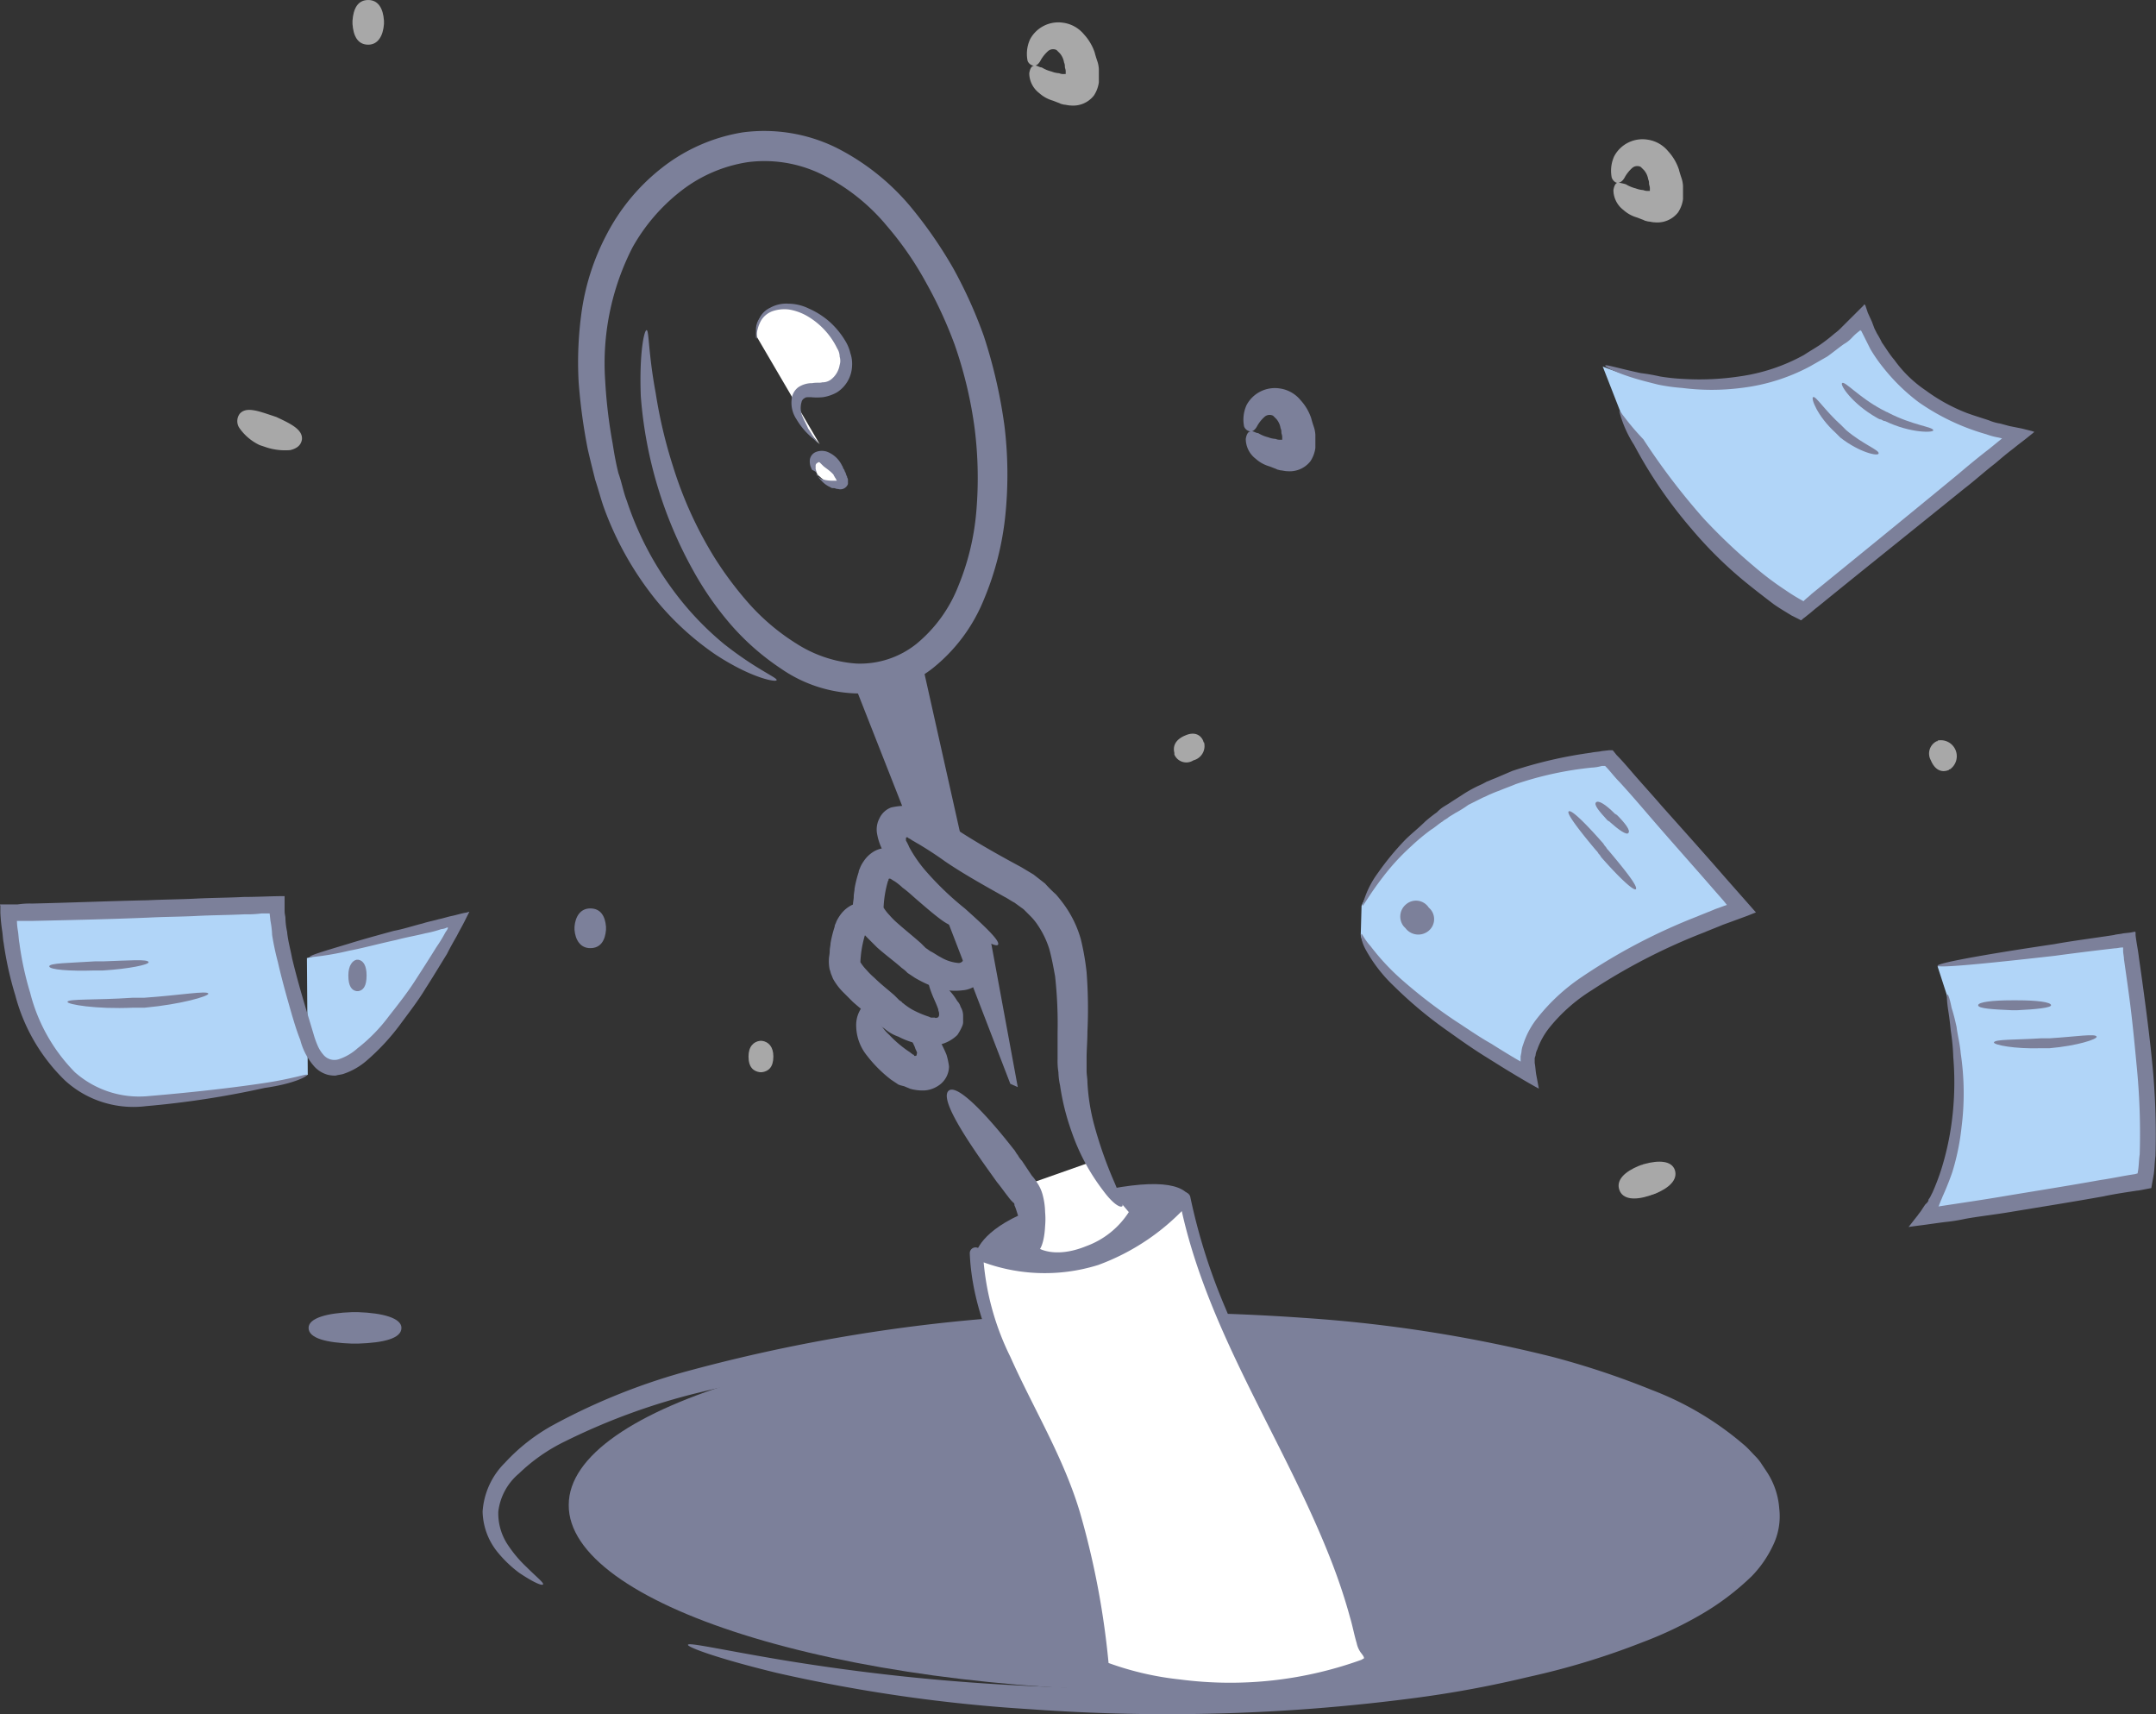 <svg xmlns="http://www.w3.org/2000/svg" width="200" height="158.972" viewBox="0 0 200 158.972">
  <rect x="0" y="0" width="200" height="158.972" fill="#333333" stroke="none"/>
  <g id="Group_11" data-name="Group 11" transform="translate(0.042 -29.118)">
    <path id="Path_85" data-name="Path 85" d="M132.15,77.682c.231,0,.462-.23.615-.537a3.354,3.354,0,0,1,.691-.844.718.718,0,0,1,.769-.077l.307.307a1.725,1.725,0,0,1,.384.844.827.827,0,0,1,.077.384c0,.153.077.23.077.46v.23h-.154a.974.974,0,0,1-.461-.077,2.251,2.251,0,0,1-.692-.153,3.332,3.332,0,0,1-.922-.384c-.23,0-.461-.23-.691-.153q-.346,0-.461.691a2.335,2.335,0,0,0,.922,1.842,3.2,3.2,0,0,0,1.23.69c.23.077.384.153.615.23l.153.077.307.077c.154,0,.385.077.615.077a2.443,2.443,0,0,0,2.153-.921,2.933,2.933,0,0,0,.461-1.228V77.989a2.729,2.729,0,0,0-.153-.767c-.077-.23-.154-.46-.231-.767a4.688,4.688,0,0,0-1-1.688,3.027,3.027,0,0,0-1.921-1.074,2.975,2.975,0,0,0-3.074,1.535,3.241,3.241,0,0,0-.231,1.995A.721.721,0,0,0,132.15,77.682Z" transform="translate(-16.168 -8.549)" fill="#7c809a"/>
    <path id="Path_86" data-name="Path 86" d="M135.2,30.8c.231,0,.462-.23.615-.537a3.358,3.358,0,0,1,.692-.844.717.717,0,0,1,.768-.077l.307.307a1.733,1.733,0,0,1,.385.844.835.835,0,0,1,.077.384c0,.153.077.23.077.46v.23h-.153a.978.978,0,0,1-.462-.077,2.246,2.246,0,0,1-.691-.153,3.322,3.322,0,0,1-.922-.384c-.231,0-.462-.23-.692-.153q-.345,0-.461.69a2.34,2.34,0,0,0,.922,1.842,3.2,3.2,0,0,0,1.23.691c.231.077.384.153.615.23l.154.077.307.077c.153,0,.384.077.615.077a2.442,2.442,0,0,0,2.152-.921,2.921,2.921,0,0,0,.461-1.228V31.106a2.729,2.729,0,0,0-.153-.767c-.077-.23-.154-.46-.231-.767a4.7,4.7,0,0,0-1-1.688,3.031,3.031,0,0,0-1.922-1.074,2.975,2.975,0,0,0-3.074,1.535,3.247,3.247,0,0,0-.231,1.995A.722.722,0,0,0,135.2,30.8Z" transform="translate(-39.304 4.417)" fill="#a8a8a8"/>
    <path id="Path_87" data-name="Path 87" d="M93.78,83.83a.766.766,0,0,0,.307.384,2.423,2.423,0,0,0,1.307.691c.307.077.922.23,1-.077.077-.23-.154-.614-.307-.844-.384-.691-1.153-1.611-2-1.535C93.472,82.526,93.472,83.217,93.78,83.83Z" transform="translate(-18.084 -10.9)" fill="#fff"/>
    <path id="Path_88" data-name="Path 88" d="M93.681,83.682a1.209,1.209,0,0,0-.077-.307v-.307c0-.153.077-.23.231-.307.077-.077.154,0,.231.077l.231.23c.154.153.538.384.845.691.077.077.154.153.154.23.077.077.077.153.154.23l.077.153s.077.153.077.077h-.538a3.307,3.307,0,0,1-.922-.153,2.926,2.926,0,0,1-.461-.384c.077-.153,0-.23,0-.23a.593.593,0,0,0,.077.23,1.77,1.77,0,0,0,.384.537,2.408,2.408,0,0,0,.845.614c.077.077.154.077.307.077s.154.077.384.077a.747.747,0,0,0,.922-.46v-.307a.461.461,0,0,0-.077-.307c0-.153-.077-.153-.077-.23l-.077-.23c-.077-.077-.077-.23-.154-.307s-.077-.23-.154-.307a2.564,2.564,0,0,0-1.383-1.3,1.489,1.489,0,0,0-1,0,.911.911,0,0,0-.615.767,1.494,1.494,0,0,0,.077.614c.077.153.077.23.154.307A1.713,1.713,0,0,1,93.681,83.682Z" transform="translate(-17.985 -10.751)" fill="#7c809a"/>
    <path id="Path_89" data-name="Path 89" d="M86.96,67.861c-.307-1.842,1.153-3.146,3.151-2.916a6.934,6.934,0,0,1,4.919,4.067c.692,1.918-.384,3.606-2.229,3.606a3.645,3.645,0,0,0-1.307.077c-.845.23-1,1.3-.615,2.3A10.9,10.9,0,0,0,92.8,77.836" transform="translate(-16.798 -7.514)" fill="#fff"/>
    <path id="Path_90" data-name="Path 90" d="M92.792,77.883l-.154-.153c-.077-.153-.231-.307-.384-.537s-.307-.537-.538-.844c-.154-.384-.384-.767-.538-1.151a1.933,1.933,0,0,1-.077-1.3.54.54,0,0,1,.307-.384c.077-.077.231-.077.538-.077a5.731,5.731,0,0,0,1.153,0,3.787,3.787,0,0,0,1.307-.46,3.035,3.035,0,0,0,1.383-2.455,2.978,2.978,0,0,0-.154-1.151,3.852,3.852,0,0,0-.384-1,7.678,7.678,0,0,0-1.537-1.918,7.4,7.4,0,0,0-1.921-1.228,4.413,4.413,0,0,0-1.921-.46,3.065,3.065,0,0,0-1.691.384,2.094,2.094,0,0,0-1,1,1.855,1.855,0,0,0-.307,1v.614c0,.153,0,.23.077.23v-.23a1.9,1.9,0,0,1,.077-.614,2.947,2.947,0,0,1,.384-.921,2.06,2.06,0,0,1,1-.767,3.4,3.4,0,0,1,1.537-.153,5.02,5.02,0,0,1,1.691.614,7,7,0,0,1,2.767,2.992,1.478,1.478,0,0,1,.231.767,1.3,1.3,0,0,1,0,.767,2.144,2.144,0,0,1-.845,1.381,1.3,1.3,0,0,1-.769.23c-.231.077-.538,0-.922.077a2.3,2.3,0,0,0-1.307.384,1.578,1.578,0,0,0-.615,1.151A2.753,2.753,0,0,0,90.64,75.5a6.675,6.675,0,0,0,1.614,1.842Z" transform="translate(-16.789 -7.484)" fill="#7c809a"/>
    <path id="Path_91" data-name="Path 91" d="M120.837,216.178c30.666,0,55.568-7.98,55.568-17.111s-24.825-16.5-55.491-16.573c-30.666,0-55.567,7.289-55.567,16.42C65.269,208.045,90.094,216.1,120.837,216.178Z" transform="translate(-12.631 -30.226)" fill="#7c809a"/>
    <path id="Path_92" data-name="Path 92" d="M61.05,205.938c.077-.153-.538-.613-1.537-1.611a11.451,11.451,0,0,1-1.691-1.995,5.255,5.255,0,0,1-.922-3.146,5.453,5.453,0,0,1,1.921-3.53,16.473,16.473,0,0,1,4.3-2.993,59.789,59.789,0,0,1,12.451-4.526,162.822,162.822,0,0,1,34.97-4.527,178.7,178.7,0,0,1,21.058.537,137.891,137.891,0,0,1,22.442,3.607,56.7,56.7,0,0,1,8.839,2.916,27.414,27.414,0,0,1,7.686,4.527,10.344,10.344,0,0,1,.922.921c.153.153.231.307.384.46a1.236,1.236,0,0,1,.307.537,4.58,4.58,0,0,1,.769,2.072,5.422,5.422,0,0,1-1.768,4.066,15.973,15.973,0,0,1-4.227,3.146,35.989,35.989,0,0,1-4.919,2.3,82.413,82.413,0,0,1-10.222,3.146,96.541,96.541,0,0,1-10.068,1.918,186,186,0,0,1-35.277,1.612,195.128,195.128,0,0,1-23.441-2.456c-5.457-.921-8.454-1.611-8.531-1.38s2.844,1.3,8.224,2.608a146.087,146.087,0,0,0,23.6,3.376,175.826,175.826,0,0,0,35.815-1.074,100.724,100.724,0,0,0,10.3-1.919,69.822,69.822,0,0,0,10.607-3.223,35.928,35.928,0,0,0,5.226-2.455,24.171,24.171,0,0,0,4.918-3.683,10.413,10.413,0,0,0,1.922-2.762,6.18,6.18,0,0,0,.615-3.53,7.082,7.082,0,0,0-1.153-3.376l-.461-.691a4.267,4.267,0,0,0-.538-.691c-.385-.383-.769-.844-1.153-1.151a28.823,28.823,0,0,0-8.531-5.064,76.5,76.5,0,0,0-9.222-3.069,130.849,130.849,0,0,0-22.98-3.606,202.8,202.8,0,0,0-21.443-.384,154.524,154.524,0,0,0-35.431,5.218,58.15,58.15,0,0,0-12.758,5.064,17.5,17.5,0,0,0-4.534,3.53,7.026,7.026,0,0,0-2.075,4.527,6.162,6.162,0,0,0,1.383,3.76,11.235,11.235,0,0,0,2,1.918C60.2,205.785,60.973,206.092,61.05,205.938Z" transform="translate(-10.717 -29.884)" fill="#7c809a"/>
    <path id="Path_93" data-name="Path 93" d="M72.782,63.384c-.231,0-.692,2.148-.538,6.138a39.279,39.279,0,0,0,4.919,16.266,29.561,29.561,0,0,0,3.3,4.757,23.107,23.107,0,0,0,4.765,4.22,12.924,12.924,0,0,0,6.687,2.3,10.975,10.975,0,0,0,7.378-2.3,15.679,15.679,0,0,0,4.765-6.368,27.269,27.269,0,0,0,2-7.826,37.391,37.391,0,0,0-.077-8.287,46.964,46.964,0,0,0-1.922-8.363,42.452,42.452,0,0,0-2.843-6.292,40.68,40.68,0,0,0-4-5.755,21.776,21.776,0,0,0-6.917-5.448A15.194,15.194,0,0,0,81.7,45.045a16.371,16.371,0,0,0-7.609,3.376,18.866,18.866,0,0,0-5,6.062,21.945,21.945,0,0,0-2.306,6.982,33.636,33.636,0,0,0-.307,6.752,52.667,52.667,0,0,0,.845,6.215c.231,1,.461,1.918.692,2.839.307.921.538,1.842.845,2.685A29.87,29.87,0,0,0,73.7,88.474a26.39,26.39,0,0,0,5.457,4.988c3.382,2.225,5.687,2.608,5.687,2.379.077-.23-1.921-1-4.919-3.377A28.054,28.054,0,0,1,75.165,87.4a29.388,29.388,0,0,1-4.227-8.21c-.307-.767-.461-1.688-.769-2.532-.231-.921-.384-1.765-.538-2.762a46.571,46.571,0,0,1-.692-5.831,23.577,23.577,0,0,1,2.536-12.353,17.373,17.373,0,0,1,4.381-5.141,13.379,13.379,0,0,1,6.3-2.762,12.071,12.071,0,0,1,6.917,1.151,18.466,18.466,0,0,1,5.995,4.757,30.08,30.08,0,0,1,3.612,5.218,40.009,40.009,0,0,1,2.69,5.831,39.18,39.18,0,0,1,1.844,7.75,36.691,36.691,0,0,1,.154,7.673,23.25,23.25,0,0,1-1.691,6.982,13.139,13.139,0,0,1-3.843,5.294,8.383,8.383,0,0,1-5.61,1.842,11.855,11.855,0,0,1-5.534-1.842,20.267,20.267,0,0,1-4.381-3.683,33.037,33.037,0,0,1-3.228-4.3,36.686,36.686,0,0,1-3.843-8.44,44.733,44.733,0,0,1-1.614-6.829C72.936,65.532,73.013,63.384,72.782,63.384Z" transform="translate(-12.842 -3.65)" fill="#7c809a"/>
    <path id="Path_94" data-name="Path 94" d="M148.336,210.744c1.076-.383-.154-1.151-.307-2-3.075-14.118-13.835-27.085-16.525-41.279a21.985,21.985,0,0,1-8.377,5.754c-5.149,1.841-10.913-.614-10.913-.614.231,7.136,4.689,13.427,7.532,19.95,2.075,4.757,3.766,13.2,4.227,18.414A35.562,35.562,0,0,0,148.336,210.744Z" transform="translate(-21.684 -27.323)" fill="#fff"/>
    <path id="Path_95" data-name="Path 95" d="M148.494,211.168c1.153-.537.538-1.458.077-2.3a17.584,17.584,0,0,1-.615-2.149c-.231-.767-.384-1.535-.615-2.225a62.1,62.1,0,0,0-3.536-8.824c-2.767-5.985-6.071-11.816-8.608-17.955a54.955,54.955,0,0,1-3.3-10.436.619.619,0,0,0-1-.23,19.262,19.262,0,0,1-7.993,5.524,15.313,15.313,0,0,1-10.76-.537.539.539,0,0,0-.691.537c.231,5.678,2.921,10.742,5.38,15.653a54.537,54.537,0,0,1,3.228,7.213,59.684,59.684,0,0,1,1.844,7.289,72.9,72.9,0,0,1,1.23,8.21.507.507,0,0,0,.461.537,27.255,27.255,0,0,0,7.379,1.765,38.206,38.206,0,0,0,17.37-1.995c.692-.23.384-1.381-.307-1.075a35.873,35.873,0,0,1-17.062,1.919A27.991,27.991,0,0,1,123.9,210.4c.154.153.307.383.462.537a76.174,76.174,0,0,0-2.69-14.348c-1.537-5.141-4.3-9.591-6.456-14.425a24.7,24.7,0,0,1-2.536-9.591c-.231.153-.462.384-.691.537a16.6,16.6,0,0,0,11.375.537,20.977,20.977,0,0,0,8.531-5.832c-.307-.077-.615-.153-1-.23,2.383,12.123,9.838,22.405,14.218,33.837.615,1.611,1.153,3.223,1.614,4.911.231.766.384,1.611.615,2.379a2.291,2.291,0,0,0,.307.767c.077.153.538.613.307.69C147.187,210.478,147.8,211.475,148.494,211.168Z" transform="translate(-21.534 -27.211)" fill="#7c809a"/>
    <path id="Path_96" data-name="Path 96" d="M112.516,172.7c-.231-.077-.384-.307-.307-.461.307-.844,1.69-3.069,7.608-4.68,7.455-2.072,10.837-1.918,11.99-.691C132.883,168.024,123.506,176.157,112.516,172.7Z" transform="translate(-21.679 -27.034)" fill="#7c809a"/>
    <path id="Path_97" data-name="Path 97" d="M119.023,171.4s1.537,1.075,4.534-.153a7.915,7.915,0,0,0,3.92-3.146l-3.843-4.527-5.226,1.842-.385,1Z" transform="translate(-22.806 -26.57)" fill="#fff"/>
    <path id="Path_98" data-name="Path 98" d="M112,135.377c.23-.307-.923-1.458-3.075-3.376a28.238,28.238,0,0,1-3.536-3.376,12.377,12.377,0,0,1-1.614-2.3,4.513,4.513,0,0,0-.307-.614v-.153c0-.077,0-.153.077-.153s.077,0,.154.077l.153.077.231.153c.154.077.384.23.538.307.768.461,1.614,1,2.459,1.611,1.691,1.151,3.612,2.225,5.534,3.3.307.153.615.383.922.537l.845.614.692.691a5.391,5.391,0,0,1,.615.767,8.489,8.489,0,0,1,1.076,2.225c.231.844.385,1.688.538,2.532a40.067,40.067,0,0,1,.231,5.218v2.455a6.615,6.615,0,0,0,.077,1.228,6.719,6.719,0,0,0,.154,1.227,22,22,0,0,0,1.076,4.3,19.227,19.227,0,0,0,2.921,5.448c.846,1.151,1.537,1.611,1.768,1.457.154-.153-.153-.844-.691-2.148a38.379,38.379,0,0,1-1.922-5.448,19.039,19.039,0,0,1-.615-3.913c0-.384-.077-.691-.077-1.075v-1.151c0-.767.077-1.611.077-2.455a44.734,44.734,0,0,0-.077-5.524,23.35,23.35,0,0,0-.538-3.069,10.18,10.18,0,0,0-1.46-3.069,13.147,13.147,0,0,0-.845-1.075,12,12,0,0,1-1-1c-.384-.307-.691-.537-1.076-.844l-1.153-.691c-2-1.074-3.766-2.072-5.457-3.146a29.074,29.074,0,0,0-2.613-1.535c-.231-.153-.462-.23-.692-.383l-.384-.154-.538-.23c-.23-.077-.461-.077-.615-.153l-.307-.077h-.307a5.957,5.957,0,0,0-1.153.153,1.952,1.952,0,0,0-1.076,1,2.211,2.211,0,0,0-.231,1.381,5.331,5.331,0,0,0,.462,1.458,4.163,4.163,0,0,0,.461.844,12.6,12.6,0,0,0,2.152,2.608,18.173,18.173,0,0,0,4.227,3.223C110.382,134.84,111.766,135.608,112,135.377Z" transform="translate(-19.469 -18.634)" fill="#7c809a"/>
    <path id="Path_99" data-name="Path 99" d="M109.019,155.183c-.845.614,1,3.683,3.69,7.442a81831.763,81831.763,0,0,1,.768,1.075c.385.46.692.921,1,1.3a3.815,3.815,0,0,0,.537.614s.077,0,.077.23c.153.307.23.691.384,1.075.077.383.231.767.307,1.074.384,1.381.691,2.225,1.23,2.225.462,0,.846-.921.922-2.455a7.359,7.359,0,0,0,0-1.3,6.738,6.738,0,0,0-.231-1.611,3.683,3.683,0,0,0-.537-1.151,4.219,4.219,0,0,0-.462-.614l-.922-1.381a2.3,2.3,0,0,1-.384-.537c-.154-.153-.231-.383-.385-.537C112.248,157.1,109.788,154.646,109.019,155.183Z" transform="translate(-21.027 -24.936)" fill="#7c809a"/>
    <path id="Path_100" data-name="Path 100" d="M99.86,145.1c-.23-.153-.461-.077-.845.307a2.818,2.818,0,0,0-.615,1.918,4.462,4.462,0,0,0,1,2.685,12.2,12.2,0,0,0,2.229,2.225l.692.461.23.077.307.077c.154.077.385.153.538.23a4.248,4.248,0,0,0,1.384.154,2.576,2.576,0,0,0,1.153-.384,2.155,2.155,0,0,0,1.076-1.841,6.82,6.82,0,0,0-.23-1.075c-.154-.383-.307-.691-.462-1a2.122,2.122,0,0,0-.461-.614c-.154-.153-.231-.307-.385-.46-1.076-1.075-2.075-1.228-2.305-.844s.153,1.074.615,2.071c.077.153.077.231.153.384s.154.307.077.383c0,.153,0,.153-.077.153-.077.077-.231,0-.153-.077H103.7a3.13,3.13,0,0,1-.307-.23,10.592,10.592,0,0,1-1.921-1.611,4.521,4.521,0,0,1-1-1.3,6.4,6.4,0,0,1-.308-1.151C100.168,145.486,100.091,145.179,99.86,145.1Z" transform="translate(-19.016 -22.989)" fill="#7c809a"/>
    <path id="Path_101" data-name="Path 101" d="M104.557,140.75c.384-.307-.231-1.611-1.69-3.607-.385-.461-.769-1-1.307-1.535a8.789,8.789,0,0,0-.846-.844,3.346,3.346,0,0,0-.537-.461c-.231-.23-.616-.307-.923-.537A2.374,2.374,0,0,0,97.1,134a2.948,2.948,0,0,0-.845.844,3.313,3.313,0,0,0-.307.537c-.077.23-.154.307-.154.46a11.227,11.227,0,0,0-.384,1.535c0,.231-.077.461-.077.767,0,.231-.077.537-.077.767a3.727,3.727,0,0,0,.077.921c.077.154.077.307.154.461l.154.383a5.654,5.654,0,0,0,.922,1.228l.922.921c.692.614,1.383,1.151,2,1.688.154.154.307.231.462.384l.231.23c.077.077.23.153.307.23a3.88,3.88,0,0,0,1.23.691,6.967,6.967,0,0,0,2.536.767,2.1,2.1,0,0,0,.691,0c.231,0,.462-.077.769-.077a3.477,3.477,0,0,0,1.46-.844,4.59,4.59,0,0,0,.461-.844.965.965,0,0,0,.077-.461v-.46a1.548,1.548,0,0,0-.231-.844,1.24,1.24,0,0,0-.307-.537,5.477,5.477,0,0,0-1.153-1.381c-.691-.613-1.23-.844-1.46-.613-.153.153,0,.69.307,1.457.154.384.384.845.538,1.3,0,.153.077.23.077.384v.153c0,.077-.077.23-.153.23s-.154.077-.231,0h-.231a.463.463,0,0,1-.307-.077,9.227,9.227,0,0,1-1.614-.691,6.569,6.569,0,0,1-.769-.537c-.077-.077-.153-.077-.153-.153l-.231-.153-.462-.461c-.615-.537-1.306-1.074-1.844-1.611a7.166,7.166,0,0,1-.768-.767,4.185,4.185,0,0,1-.538-.691,10.266,10.266,0,0,1,.384-2.379.267.267,0,0,1,.077-.153v-.077a.075.075,0,0,1,.077-.077h.077c.154.077.231.153.384.23a5.449,5.449,0,0,1,.769.614c.538.384,1,.844,1.46,1.228C103.1,140.136,104.249,140.98,104.557,140.75Z" transform="translate(-18.408 -20.784)" fill="#7c809a"/>
    <path id="Path_102" data-name="Path 102" d="M107.319,134.473c.384-.307-.231-1.611-1.691-3.607-.384-.46-.769-1-1.306-1.535a8.878,8.878,0,0,0-.846-.844,3.352,3.352,0,0,0-.538-.46c-.231-.231-.615-.307-.922-.537a2.379,2.379,0,0,0-2.152.23,2.957,2.957,0,0,0-.846.844,3.376,3.376,0,0,0-.307.537c-.077.23-.154.307-.154.461a11.178,11.178,0,0,0-.384,1.535c0,.23-.077.46-.077.767,0,.23-.077.537-.077.767a3.73,3.73,0,0,0,.077.921c.077.153.077.307.154.46l.154.384a5.646,5.646,0,0,0,.922,1.227l.922.921c.769.69,1.614,1.3,2.306,1.918a3.3,3.3,0,0,1,.537.461l.692.46a11.506,11.506,0,0,0,1.383.691,5.633,5.633,0,0,0,3,.461,2.472,2.472,0,0,0,2.306-2.379,2.723,2.723,0,0,0-.153-.767,5.38,5.38,0,0,0-.231-.614,1.962,1.962,0,0,0-.538-.767,6.024,6.024,0,0,0-1-1c-.615-.614-1.076-.767-1.23-.537-.154.153-.077.537.23,1.228.154.307.307.69.462,1.074s.307.921.231,1a.526.526,0,0,1-.385.23,3.789,3.789,0,0,1-1.69-.537c-.307-.153-.615-.384-.922-.537-.154-.077-.307-.23-.462-.307l-.461-.461c-.692-.614-1.46-1.227-2.153-1.841a7.331,7.331,0,0,1-.768-.767,4.267,4.267,0,0,1-.538-.691,10.288,10.288,0,0,1,.384-2.379.267.267,0,0,1,.077-.153v-.077a.075.075,0,0,1,.077-.077h.077c.154.077.231.154.384.231a5.335,5.335,0,0,1,.769.614c.538.383,1,.844,1.46,1.227C105.859,133.783,107.012,134.7,107.319,134.473Z" transform="translate(-18.942 -19.572)" fill="#7c809a"/>
    <path id="Path_103" data-name="Path 103" d="M97.543,106.45l5.765,14.655,5,2.379-4.227-18.876S102.232,106.6,97.543,106.45Z" transform="translate(-18.85 -15.181)" fill="#7c809a"/>
    <path id="Path_104" data-name="Path 104" d="M108.022,133.423l6.532,16.957.692.307-2.537-13.734Z" transform="translate(-20.874 -20.747)" fill="#7c809a"/>
    <path id="Path_105" data-name="Path 105" d="M213.558,140.367l17.754-2.379s2.767,16.65,1.46,22.405c-11.6,2.149-20.444,3.3-20.444,3.3s5.457-6.6,2.075-20.717" transform="translate(-33.864 -21.629)" fill="#b1d5f8"/>
    <path id="Path_106" data-name="Path 106" d="M214.13,142.773c-.077,0-.077.537.077,1.535q.116.691.231,1.842a20.477,20.477,0,0,1,.231,2.455,28.155,28.155,0,0,1-.231,6.6,26.025,26.025,0,0,1-.922,3.913,21.3,21.3,0,0,1-.768,2q-.116.23-.231.461l-.154.23v.077c0,.077-.077.077-.077.153l-.231.23-.307.461c-.077.153-.231.307-.384.537-.307.383-.538.691-.846,1.074.462-.077,1.153-.153,1.691-.23s1.076-.153,1.69-.231a16.687,16.687,0,0,0,1.922-.307c1.306-.23,2.69-.383,4.073-.614,2.767-.46,5.688-.921,8.686-1.458,1.075-.23,2.152-.383,3.151-.537.154,0,.846-.153,1.306-.231l.231-1.3c.077-.537.077-1.075.154-1.688a66.583,66.583,0,0,0-.231-7.9c-.231-2.532-.538-4.91-.846-7.212-.153-1.151-.307-2.225-.461-3.3-.077-.691-.231-1.381-.307-2.072v-.23a.075.075,0,0,0-.077-.077l-.384.077-.691.077c-.307.077-.615.077-.846.153-2,.307-3.843.537-5.534.844-6.763,1-10.837,1.765-10.837,2s4.15-.153,10.914-.921q2.535-.346,5.533-.691c.231,0,.462-.077.691-.077h.077v.307c0,.23.077.537.077.767.153,1.075.307,2.149.462,3.3.307,2.225.537,4.68.768,7.136a63.019,63.019,0,0,1,.231,7.672c-.077.537-.077,1.075-.154,1.535-.077.384,0,.231-.077.231,0,0,.077,0-.231.077-1.076.153-2.075.383-3.151.537-3,.537-5.918,1-8.685,1.458-2.229.384-4.381.691-6.38,1a.27.27,0,0,0,.077-.154l.153-.383c.077-.153.154-.384.231-.537.307-.691.615-1.458.846-2.149a22.1,22.1,0,0,0,.846-4.143,24.949,24.949,0,0,0-.077-6.829c-.077-.921-.307-1.765-.384-2.455-.153-.691-.307-1.3-.462-1.765C214.361,143.234,214.207,142.773,214.13,142.773Z" transform="translate(-33.515 -21.427)" fill="#7c809a"/>
    <path id="Path_107" data-name="Path 107" d="M144.772,131.123s4.918-12.046,22.826-13.581l12.3,13.965s-21.981,7.442-19.752,15.422c-15.218-8.747-15.448-13.12-15.448-13.12" transform="translate(-18.51 -17.999)" fill="#b1d5f8"/>
    <path id="Path_108" data-name="Path 108" d="M144.782,133.529c-.077,0-.077.614.384,1.458a13.794,13.794,0,0,0,2.613,3.377,38.714,38.714,0,0,0,5.073,4.22c1.076.767,2.152,1.535,3.381,2.3l1.844,1.151c.385.23,2,1.227,3.152,1.841-.077-.384-.154-.844-.231-1.228s-.077-.767-.154-1.151v-.461l.077-.23a1.425,1.425,0,0,1,.153-.537,7,7,0,0,1,1.153-2.071,15.61,15.61,0,0,1,3.92-3.453,55.644,55.644,0,0,1,10.453-5.371c.538-.23,1.153-.46,1.691-.691l.846-.307,1.46-.537.768-.307-2.843-3.223c-2-2.3-4-4.527-5.918-6.676-.922-1.074-1.844-2.071-2.767-3.146-.462-.537-.923-1.074-1.384-1.535l-.307-.383-.077-.077h-.307l-.692.077c-.307.077-.691.077-1,.153a40.667,40.667,0,0,0-7.3,1.688l-1.615.691c-.231.077-.538.23-.768.307a7.022,7.022,0,0,1-.769.384,12.328,12.328,0,0,0-1.384.767c-.461.307-.845.537-1.306.844-.231.153-.384.23-.615.383a3.394,3.394,0,0,0-.538.461,13.16,13.16,0,0,0-1.076.844c-.616.614-1.307,1.151-1.845,1.688a25.218,25.218,0,0,0-2.536,3.069,8.647,8.647,0,0,0-1.46,3.069c.077.077.615-1,1.921-2.685a21.006,21.006,0,0,1,2.613-2.839,19.566,19.566,0,0,1,1.844-1.535c.385-.23.692-.537,1.076-.767.153-.153.384-.23.538-.383.231-.154.384-.231.615-.384a10.663,10.663,0,0,0,1.23-.767l1.384-.691c.23-.077.461-.23.691-.307a8.2,8.2,0,0,1,.768-.307c.538-.23,1-.383,1.538-.613a31.893,31.893,0,0,1,7.07-1.535,3.828,3.828,0,0,0,.922-.154h.307c.462.461.846,1,1.307,1.458.922,1,1.844,2.072,2.767,3.146,1.844,2.149,3.843,4.374,5.842,6.676l1.076,1.228.307.383-.231.077-.845.307c-.538.23-1.153.46-1.691.69a54,54,0,0,0-10.683,5.6,18.029,18.029,0,0,0-4.15,3.836,7.568,7.568,0,0,0-1.306,2.456,2.239,2.239,0,0,0-.154.691l-.077.383v.461c.307.23-1.614-.921-2.69-1.611-1.23-.691-2.306-1.458-3.381-2.149a47.367,47.367,0,0,1-5.073-3.913,21.427,21.427,0,0,1-2.767-2.993C145.013,133.99,144.858,133.529,144.782,133.529Z" transform="translate(-18.52 -17.797)" fill="#7c809a"/>
    <path id="Path_109" data-name="Path 109" d="M184.227,70.924s14.372,6.292,23.9-4.45c2.844,8.056,10.222,10.128,14.449,10.972C208.514,89.186,202.6,93.713,202.6,93.713s-9.761-4.681-16.755-18.645" transform="translate(-35.594 -7.815)" fill="#b1d5f8"/>
    <path id="Path_110" data-name="Path 110" d="M185.818,74.755A10.728,10.728,0,0,0,187.2,77.9a42.257,42.257,0,0,0,5.3,7.75,38.471,38.471,0,0,0,4.688,4.68c.922.767,1.922,1.535,2.921,2.3.538.384,1.076.691,1.691,1.074l.768.384c.154.153.231-.077.385-.154l.384-.307c.307-.23.538-.46.846-.69,4.15-3.376,8.761-7.059,13.6-10.972,1-.767,1.922-1.611,2.921-2.379.538-.46,1.076-.921,1.691-1.381.461-.384,1-.767,1.46-1.151l.384-.307.077-.077h0l-.231-.077-.922-.23-1.153-.23-.845-.23A4.406,4.406,0,0,1,220.1,75.6c-.691-.23-1.46-.46-2.075-.691a16.272,16.272,0,0,1-3.766-2.072A11.424,11.424,0,0,1,211.335,70c-.462-.537-.769-1.074-1.153-1.611a8.364,8.364,0,0,0-.462-.844q-.115-.23-.231-.46l-.23-.614-.385-.844-.153-.46-.077-.23-.077-.077a.075.075,0,0,0-.077.077l-1.306,1.3-.692.69a4.924,4.924,0,0,1-.691.614,16.881,16.881,0,0,1-1.383,1.074c-.461.307-1,.614-1.46.921a17.255,17.255,0,0,1-5.995,1.995,24.891,24.891,0,0,1-5.227.23,18.492,18.492,0,0,1-2.152-.23,17.185,17.185,0,0,0-1.768-.307c-2.152-.46-3.3-.844-3.3-.691-.077.077,1,.691,3.151,1.3.538.153,1.153.307,1.768.46a17.4,17.4,0,0,0,2.229.307,21.585,21.585,0,0,0,5.457,0,17.993,17.993,0,0,0,6.379-1.995l1.614-.921c.538-.384,1-.767,1.537-1.151a3.014,3.014,0,0,0,.769-.614,4.923,4.923,0,0,1,.691-.614l.077-.077a.075.075,0,0,0,.077.077l.154.307q.115.23.231.46l.461.921a14.468,14.468,0,0,0,1.23,1.765,17.923,17.923,0,0,0,3.228,3.146,20.815,20.815,0,0,0,6.3,2.992,6.413,6.413,0,0,0,1.153.307l.307.077-1.23,1c-1,.767-1.921,1.535-2.921,2.379-4.842,3.99-9.376,7.673-13.527,11.049-.231.23-.461.384-.691.614-.077.077,0,.077-.154,0a18.386,18.386,0,0,1-1.614-1,27.492,27.492,0,0,1-2.844-2.148,52.567,52.567,0,0,1-4.688-4.45,62.423,62.423,0,0,1-5.611-7.366C186.511,75.753,185.9,74.678,185.818,74.755Z" transform="translate(-35.649 -7.502)" fill="#7c809a"/>
    <path id="Path_111" data-name="Path 111" d="M28.621,138.846l13.911-3.452S31.7,155.957,28.621,146.749s-2.921-12.66-2.921-12.66L.953,134.7S1.644,153.425,14.1,152.2s14.6-2.532,14.6-2.532" transform="translate(-0.192 -20.876)" fill="#b1d5f8"/>
    <path id="Path_112" data-name="Path 112" d="M28.429,149.426c-.077-.077-1.383.383-3.92.767s-6.3.844-10.914,1.227A8.983,8.983,0,0,1,6.909,149.2a16.118,16.118,0,0,1-4.15-7.366,28.732,28.732,0,0,1-1-4.6c-.077-.383-.077-.844-.154-1.227a6.64,6.64,0,0,1-.077-.845h1.46c3.459-.077,7.071-.153,10.76-.307,1.46-.077,3-.077,4.458-.153s2.921-.077,4.458-.153a10.331,10.331,0,0,0,1.537-.077h.769l.077.69a8.551,8.551,0,0,1,.154,1.3,24.512,24.512,0,0,0,.538,2.532c.384,1.689.845,3.3,1.307,4.911.231.767.461,1.535.769,2.3a5.891,5.891,0,0,0,1.23,2.379,2.591,2.591,0,0,0,1.307.844,2.622,2.622,0,0,0,.769.077c.231-.077.461-.077.692-.153a6.346,6.346,0,0,0,2.152-1.228,20.635,20.635,0,0,0,3.074-3.3c.845-1.151,1.691-2.225,2.383-3.376.692-1.075,1.383-2.225,2-3.223.307-.613.615-1.151.922-1.688.231-.46.461-.844.692-1.3l.307-.614.154-.307c-.077,0-.231.077-.307.077-.461.077-.922.23-1.307.307s-.845.23-1.23.307c-.538.153-1,.231-1.46.384-.922.23-1.845.537-2.69.691-1.691.46-3.074.844-4.3,1.227-2.306.691-3.612,1.075-3.535,1.228a25.581,25.581,0,0,0,3.689-.614c1.23-.23,2.613-.614,4.381-1,.845-.231,1.768-.384,2.69-.614a10.158,10.158,0,0,0,1.46-.384,1.428,1.428,0,0,0,.538-.153h.077v.077l-.077.154-.154.23a13.42,13.42,0,0,1-.845,1.381c-.615,1-1.307,2.071-2,3.146s-1.537,2.148-2.383,3.223a15.384,15.384,0,0,1-2.921,2.993,4.9,4.9,0,0,1-1.691,1,1.319,1.319,0,0,1-1.46-.384,3.159,3.159,0,0,1-.538-.844,8.286,8.286,0,0,1-.384-1.074l-.692-2.3c-.461-1.535-.922-3.146-1.307-4.757-.154-.844-.384-1.611-.461-2.455a6.712,6.712,0,0,1-.154-1.228c0-.23-.077-.383-.077-.691v-1.38c-1.23,0-2.459.077-3.766.077-1.46.077-3,.077-4.458.153s-2.921.077-4.458.153c-3.689.077-7.3.23-10.76.307a7.4,7.4,0,0,0-1.307.077H-.008c-.077,0,0,.077,0,.153v.614A16.1,16.1,0,0,0,.146,136c.077.46.077.844.154,1.227a31.679,31.679,0,0,0,1.076,4.834,17.015,17.015,0,0,0,4.611,7.9,9.314,9.314,0,0,0,3.689,2.072,9.45,9.45,0,0,0,3.843.307,84.525,84.525,0,0,0,10.991-1.689C27.2,150.27,28.506,149.579,28.429,149.426Z" transform="translate(0 -20.637)" fill="#7c809a"/>
    <path id="Path_113" data-name="Path 113" d="M225.283,145.3c0-.307-1.383-.461-3.151-.461h-.461c-1.768,0-3.151.153-3.151.461s1.383.383,3.151.46h.461C223.9,145.679,225.283,145.526,225.283,145.3Z" transform="translate(-35.06 -22.951)" fill="#7c809a"/>
    <path id="Path_114" data-name="Path 114" d="M229.86,148.988c-.077-.307-1.921,0-4.38.153h-.769c-2.459.154-4.3.077-4.38.384,0,.23,1.921.614,4.38.537h.769C228.093,149.832,229.937,149.218,229.86,148.988Z" transform="translate(-35.41 -23.728)" fill="#7c809a"/>
    <path id="Path_115" data-name="Path 115" d="M174.734,125.311c.23-.23-.307-.921-1.076-1.688-.077,0-.077-.077-.154-.077l-.077-.077c-.768-.767-1.46-1.228-1.69-1s.307.844,1.076,1.688c.077,0,.077.077.154.077l.077.077C173.81,125,174.579,125.542,174.734,125.311Z" transform="translate(-23.723 -18.94)" fill="#7c809a"/>
    <path id="Path_116" data-name="Path 116" d="M174.824,130.739c.231-.23-.922-1.688-2.537-3.607a1.059,1.059,0,0,1-.23-.307,1.045,1.045,0,0,1-.231-.307c-1.614-1.842-3-3.223-3.228-2.993-.231.153.922,1.688,2.537,3.606a1.075,1.075,0,0,1,.23.307,1.045,1.045,0,0,1,.231.307C173.209,129.589,174.593,130.893,174.824,130.739Z" transform="translate(-23.122 -19.151)" fill="#7c809a"/>
    <path id="Path_117" data-name="Path 117" d="M151.8,136.636a1.406,1.406,0,0,0,.231-2.071l-.077-.077-.077-.077a1.409,1.409,0,0,0-2.075-.307,1.463,1.463,0,0,0-.231,2.072l.077.077.077.077A1.49,1.49,0,0,0,151.8,136.636Z" transform="translate(-19.39 -21.134)" fill="#7c809a"/>
    <path id="Path_118" data-name="Path 118" d="M14.843,140.416c-.077-.307-1.845-.153-4.227-.077H9.847c-2.383.154-4.227.154-4.227.461s1.845.461,4.227.383h.769C13.075,141.03,14.843,140.647,14.843,140.416Z" transform="translate(-1.094 -22.062)" fill="#7c809a"/>
    <path id="Path_119" data-name="Path 119" d="M20.781,144.05c-.077-.307-2.613.153-5.995.384H13.711c-3.382.23-5.995.077-5.995.383,0,.23,2.613.691,6.072.537h1.076C18.245,145.047,20.858,144.279,20.781,144.05Z" transform="translate(-1.499 -22.78)" fill="#7c809a"/>
    <path id="Path_120" data-name="Path 120" d="M40.008,141.633c0,1,.307,1.381.769,1.458h.154c.461-.077.769-.461.769-1.458,0-.921-.307-1.381-.769-1.458h-.154C40.392,140.252,40.008,140.712,40.008,141.633Z" transform="translate(-7.736 -22.051)" fill="#7c809a"/>
    <path id="Path_121" data-name="Path 121" d="M220.2,78.259c0-.307-1.922-.46-4.15-1.611-.077-.077-.231-.077-.307-.153l-.307-.153c-2.152-1.151-3.459-2.685-3.69-2.455-.23.153.923,1.918,3.228,3.223.154.077.231.153.385.153.153.077.23.153.384.153C218.129,78.566,220.281,78.49,220.2,78.259Z" transform="translate(-40.905 -9.242)" fill="#7c809a"/>
    <path id="Path_122" data-name="Path 122" d="M214.483,80.723c.077-.307-1.46-.844-3-2.148l-.231-.23-.231-.23c-1.537-1.381-2.383-2.762-2.613-2.609-.23.077.385,1.765,2.075,3.3l.231.23.231.23C212.715,80.646,214.483,81.03,214.483,80.723Z" transform="translate(-40.257 -9.557)" fill="#7c809a"/>
    <path id="Path_123" data-name="Path 123" d="M168.919,43.067c.231,0,.462-.23.615-.537a3.359,3.359,0,0,1,.692-.844.717.717,0,0,1,.768-.077l.307.307a1.732,1.732,0,0,1,.385.844.835.835,0,0,1,.077.384c0,.153.077.23.077.46v.23h-.153a.978.978,0,0,1-.462-.077,2.241,2.241,0,0,1-.691-.153,3.322,3.322,0,0,1-.922-.384,4.931,4.931,0,0,0-.692-.153q-.345,0-.461.691a2.337,2.337,0,0,0,.922,1.841,3.2,3.2,0,0,0,1.23.691c.231.077.384.153.615.23l.154.077.307.077c.153,0,.384.077.615.077a2.442,2.442,0,0,0,2.152-.921,2.922,2.922,0,0,0,.461-1.228V43.374a2.728,2.728,0,0,0-.153-.767c-.077-.23-.154-.46-.231-.767a4.7,4.7,0,0,0-1-1.688,3.031,3.031,0,0,0-1.922-1.074,2.975,2.975,0,0,0-3.074,1.535,3.247,3.247,0,0,0-.231,1.995C168.458,42.99,168.766,43.144,168.919,43.067Z" transform="translate(-18.833 2.988)" fill="#a8a8a8"/>
    <path id="Path_125" data-name="Path 125" d="M135.968,114.363c-.922.384-1.153,1-1,1.611v.154a1.207,1.207,0,0,0,1.768.537,1.366,1.366,0,0,0,1-1.611.075.075,0,0,0-.077-.077V114.9C137.429,114.286,136.813,113.979,135.968,114.363Z" transform="translate(-26.071 -17.032)" fill="#a8a8a8"/>
    <path id="Path_126" data-name="Path 126" d="M86.017,150.953c0,1,.461,1.381,1.076,1.458h.154c.615-.077,1.076-.461,1.076-1.458,0-.921-.461-1.381-1.076-1.458h-.154C86.478,149.572,86.017,150.032,86.017,150.953Z" transform="translate(-16.624 -23.851)" fill="#a8a8a8"/>
    <path id="Path_127" data-name="Path 127" d="M27.474,77.326a1.144,1.144,0,0,0,0,1.381,4.777,4.777,0,0,0,1.845,1.535l.231.077.231.077a5.634,5.634,0,0,0,2.383.307c.615-.153,1-.46,1.076-1,.077-.921-1.076-1.458-2.383-2.072l-.231-.077C29.242,77.1,28.089,76.635,27.474,77.326Z" transform="translate(-5.271 -9.843)" fill="#a8a8a8"/>
    <path id="Path_128" data-name="Path 128" d="M41.945,29.861c-1,0-1.383.844-1.46,1.918v.307c.077,1.074.461,1.918,1.46,1.918.922,0,1.383-.844,1.46-1.918v-.307C43.328,30.628,42.867,29.861,41.945,29.861Z" transform="translate(-7.828 -0.742)" fill="#a8a8a8"/>
    <path id="Path_131" data-name="Path 131" d="M221.917,116.8c.384.921,1,1.151,1.614.921a.076.076,0,0,0,.077-.077h.077a1.483,1.483,0,0,0-1.076-2.685.075.075,0,0,0-.077.077h-.077A1.279,1.279,0,0,0,221.917,116.8Z" transform="translate(-42.848 -17.173)" fill="#a8a8a8"/>
    <path id="Path_132" data-name="Path 132" d="M186.117,165.99c.307.921,1.46,1,2.844.537.077,0,.153-.077.231-.077s.153-.077.23-.077c1.307-.537,2.153-1.3,1.845-2.225-.307-.844-1.46-.921-2.844-.537-.077,0-.153.077-.231.077s-.153.077-.23.077C186.655,164.3,185.809,165.069,186.117,165.99Z" transform="translate(-35.947 -26.536)" fill="#a8a8a8"/>
    <path id="Path_134" data-name="Path 134" d="M67.473,137.962c1,0,1.383-.767,1.46-1.688v-.307c-.077-.921-.461-1.688-1.46-1.688-.922,0-1.383.767-1.46,1.688v.307C66.09,137.195,66.551,137.962,67.473,137.962Z" transform="translate(-12.76 -20.912)" fill="#7c809a"/>
    <path id="Path_135" data-name="Path 135" d="M35.436,182.145c0,1,1.768,1.381,4,1.458h.615c2.306-.077,4-.461,4-1.458,0-.921-1.768-1.381-4-1.458h-.615C37.2,180.764,35.436,181.224,35.436,182.145Z" transform="translate(-6.853 -29.877)" fill="#7c809a"/>
  </g>
</svg>

